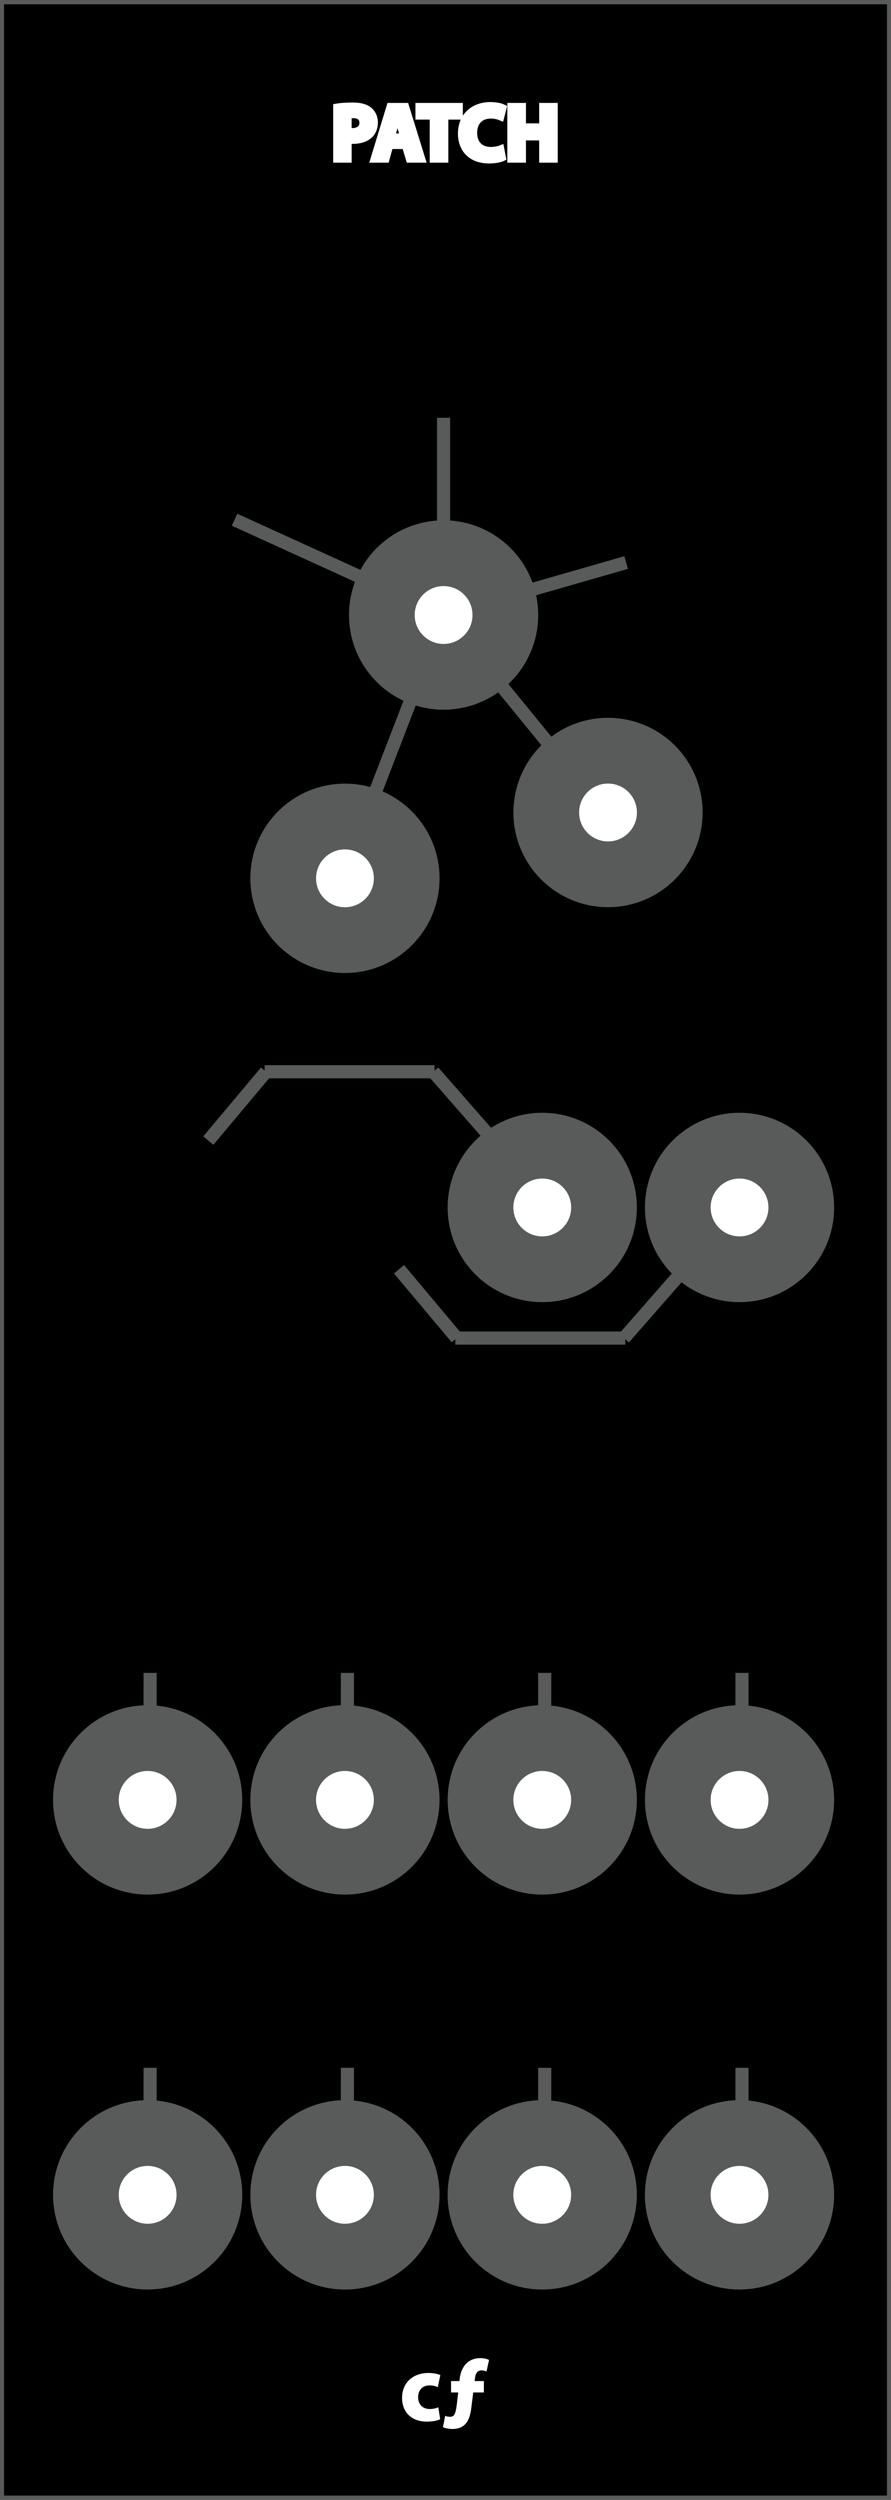 <?xml version="1.0" encoding="utf-8"?>
<!-- Generator: Adobe Illustrator 16.0.0, SVG Export Plug-In . SVG Version: 6.00 Build 0)  -->
<!DOCTYPE svg PUBLIC "-//W3C//DTD SVG 1.1//EN" "http://www.w3.org/Graphics/SVG/1.1/DTD/svg11.dtd">
<svg version="1.1"
	 id="svg4541" xmlns:sodipodi="http://sodipodi.sourceforge.net/DTD/sodipodi-0.dtd" xmlns:inkscape="http://www.inkscape.org/namespaces/inkscape" xmlns:dc="http://purl.org/dc/elements/1.1/" xmlns:cc="http://creativecommons.org/ns#" xmlns:rdf="http://www.w3.org/1999/02/22-rdf-syntax-ns#" xmlns:svg="http://www.w3.org/2000/svg" sodipodi:docname="VCA.svg" inkscape:version="0.92.2 5c3e80d, 2017-08-06"
	 xmlns="http://www.w3.org/2000/svg" xmlns:xlink="http://www.w3.org/1999/xlink" x="0px" y="0px" width="135.566px" height="380px"
	 viewBox="0 0 135.566 380" enable-background="new 0 0 135.566 380" xml:space="preserve">
<rect x="0" y="0" width="135.566" height="380" fill="#808080" stroke="none"/>
<path id="path33453" stroke="#595A5A" stroke-width="1.226" stroke-miterlimit="10" d="M0,0.043h135.566v379.914H0V0.043z"/>
<line fill="none" stroke="#595A5A" stroke-width="2" stroke-miterlimit="10" x1="22.837" y1="260.577" x2="22.84" y2="254.288"/>
<line fill="none" stroke="#595A5A" stroke-width="2" stroke-miterlimit="10" x1="52.856" y1="260.577" x2="52.859" y2="254.288"/>
<line fill="none" stroke="#595A5A" stroke-width="2" stroke-miterlimit="10" x1="82.874" y1="260.577" x2="82.878" y2="254.288"/>
<line fill="none" stroke="#595A5A" stroke-width="2" stroke-miterlimit="10" x1="112.891" y1="260.577" x2="112.895" y2="254.288"/>
<sodipodi:namedview  units="px" fit-margin-left="0" fit-margin-top="0" showgrid="false" inkscape:cy="-87.479401" inkscape:cx="-640.37084" inkscape:zoom="0.49497475" borderopacity="1.0" bordercolor="#666666" pagecolor="#ffffff" id="base" inkscape:pageshadow="2" fit-margin-right="0" inkscape:window-maximized="0" inkscape:document-units="mm" inkscape:pageopacity="0.0" inkscape:window-width="2560" inkscape:window-height="1422" inkscape:window-y="18" inkscape:window-x="0" fit-margin-bottom="0" inkscape:current-layer="g13224">
	</sodipodi:namedview>
<g>
	<path fill="#FFFFFF" stroke="#FFFFFF" stroke-width="0.25" stroke-miterlimit="10" d="M66.833,367.67
		c-0.378,0.168-1.092,0.309-1.896,0.309c-2.224,0-3.639-1.346-3.639-3.502c0-2.004,1.373-3.643,3.933-3.643
		c0.562,0,1.177,0.1,1.625,0.268l-0.336,1.582c-0.263-0.104-0.641-0.211-1.19-0.211c-1.12,0-1.849,0.799-1.835,1.92
		c0,1.26,0.841,1.92,1.877,1.92c0.505,0,0.896-0.086,1.22-0.211L66.833,367.67z"/>
	<path fill="#FFFFFF" stroke="#FFFFFF" stroke-width="0.25" stroke-miterlimit="10" d="M68.749,362.066h1.273l0.042-0.448
		c0.104-0.938,0.63-3.039,3.039-3.039c0.478,0,0.911,0.098,1.163,0.224l-0.336,1.514c-0.169-0.062-0.396-0.127-0.659-0.127
		c-0.7,0-1.036,0.506-1.12,1.271l-0.084,0.605h1.43v1.479h-1.604l-0.312,2.493c-0.211,1.709-0.785,3.062-2.771,3.062
		c-0.575-0.015-1.064-0.125-1.274-0.231l0.294-1.479c0.21,0.084,0.438,0.105,0.658,0.105c0.7-0.021,0.938-0.396,1.14-1.982
		l0.229-1.968h-1.104v-1.479h-0.004V362.066z"/>
</g>
<line fill="none" stroke="#595A5A" stroke-width="2" stroke-miterlimit="10" x1="52.23" y1="133.031" x2="67.492" y2="93.486"/>
<line fill="none" stroke="#595A5A" stroke-width="2" stroke-miterlimit="10" x1="69.276" y1="203.398" x2="95.134" y2="203.398"/>
<line fill="none" stroke="#595A5A" stroke-width="2" stroke-miterlimit="10" x1="94.946" y1="203.398" x2="103.126" y2="194.059"/>
<g>
	<path fill="#FFFFFF" stroke="#FFFFFF" stroke-miterlimit="10" d="M51.193,16.253c0.562-0.096,1.354-0.168,2.471-0.168
		c1.127,0,1.934,0.216,2.471,0.647c0.519,0.408,0.863,1.08,0.863,1.871s-0.264,1.463-0.744,1.919
		c-0.624,0.588-1.547,0.852-2.626,0.852c-0.237,0-0.456-0.012-0.624-0.036v2.891h-1.811V16.253z M53.004,19.923
		c0.156,0.036,0.351,0.048,0.612,0.048c0.971,0,1.571-0.492,1.571-1.319c0-0.743-0.519-1.187-1.43-1.187
		c-0.369,0-0.621,0.036-0.756,0.072L53.004,19.923L53.004,19.923z"/>
	<path fill="#FFFFFF" stroke="#FFFFFF" stroke-miterlimit="10" d="M59.327,22.154l-0.576,2.075h-1.895l2.47-8.083h2.399l2.507,8.083
		h-1.967l-0.624-2.075H59.327z M61.379,20.787l-0.504-1.715c-0.144-0.479-0.288-1.079-0.408-1.559h-0.021
		c-0.12,0.48-0.24,1.091-0.372,1.559l-0.479,1.715H61.379z"/>
	<path fill="#FFFFFF" stroke="#FFFFFF" stroke-miterlimit="10" d="M65.88,17.681h-2.171v-1.535h6.213v1.535h-2.207v6.548H65.88
		V17.681z"/>
	<path fill="#FFFFFF" stroke="#FFFFFF" stroke-miterlimit="10" d="M76.485,24.001c-0.336,0.168-1.092,0.348-2.075,0.348
		c-2.794,0-4.233-1.739-4.233-4.042c0-2.758,1.97-4.293,4.413-4.293c0.948,0,1.667,0.192,1.991,0.36l-0.372,1.451
		c-0.371-0.156-0.888-0.3-1.535-0.3c-1.448,0-2.575,0.875-2.575,2.674c0,1.619,0.959,2.639,2.591,2.639
		c0.552,0,1.163-0.12,1.521-0.264L76.485,24.001z"/>
	<path fill="#FFFFFF" stroke="#FFFFFF" stroke-miterlimit="10" d="M79.524,16.146v3.106h3.01v-3.106h1.823v8.083h-1.823v-3.382
		h-3.01v3.382h-1.835v-8.083H79.524z"/>
</g>
<circle fill="#FFFFFF" stroke="#595A5A" stroke-width="10" stroke-miterlimit="10" cx="22.463" cy="273.597" r="9.396"/>
<circle fill="#FFFFFF" stroke="#595A5A" stroke-width="10" stroke-miterlimit="10" cx="52.482" cy="273.597" r="9.396"/>
<circle fill="#FFFFFF" stroke="#595A5A" stroke-width="10" stroke-miterlimit="10" cx="82.504" cy="273.597" r="9.396"/>
<circle fill="#FFFFFF" stroke="#595A5A" stroke-width="10" stroke-miterlimit="10" cx="112.521" cy="273.597" r="9.396"/>
<line fill="none" stroke="#595A5A" stroke-width="2" stroke-miterlimit="10" x1="22.837" y1="320.611" x2="22.84" y2="314.323"/>
<line fill="none" stroke="#595A5A" stroke-width="2" stroke-miterlimit="10" x1="52.856" y1="320.611" x2="52.859" y2="314.323"/>
<line fill="none" stroke="#595A5A" stroke-width="2" stroke-miterlimit="10" x1="82.874" y1="320.611" x2="82.878" y2="314.323"/>
<line fill="none" stroke="#595A5A" stroke-width="2" stroke-miterlimit="10" x1="112.891" y1="320.611" x2="112.895" y2="314.323"/>
<circle fill="#FFFFFF" stroke="#595A5A" stroke-width="10" stroke-miterlimit="10" cx="22.465" cy="333.632" r="9.396"/>
<circle fill="#FFFFFF" stroke="#595A5A" stroke-width="10" stroke-miterlimit="10" cx="52.484" cy="333.632" r="9.396"/>
<circle fill="#FFFFFF" stroke="#595A5A" stroke-width="10" stroke-miterlimit="10" cx="82.5" cy="333.632" r="9.396"/>
<circle fill="#FFFFFF" stroke="#595A5A" stroke-width="10" stroke-miterlimit="10" cx="112.517" cy="333.632" r="9.396"/>
<line fill="none" stroke="#595A5A" stroke-width="2" stroke-miterlimit="10" x1="60.708" y1="192.934" x2="69.496" y2="203.398"/>
<line fill="none" stroke="#595A5A" stroke-width="2" stroke-miterlimit="10" x1="66.116" y1="162.914" x2="40.258" y2="162.914"/>
<line fill="none" stroke="#595A5A" stroke-width="2" stroke-miterlimit="10" x1="74.109" y1="172.256" x2="65.928" y2="162.914"/>
<line fill="none" stroke="#595A5A" stroke-width="2" stroke-miterlimit="10" x1="40.477" y1="162.914" x2="31.689" y2="173.381"/>
<circle fill="#FFFFFF" stroke="#595A5A" stroke-width="10" stroke-miterlimit="10" cx="82.504" cy="183.543" r="9.396"/>
<circle fill="#FFFFFF" stroke="#595A5A" stroke-width="10" stroke-miterlimit="10" cx="112.521" cy="183.543" r="9.396"/>
<line fill="none" stroke="#595A5A" stroke-width="2" stroke-miterlimit="10" x1="92.509" y1="124.115" x2="67.492" y2="93.486"/>
<line fill="none" stroke="#595A5A" stroke-width="2" stroke-miterlimit="10" x1="95.27" y1="85.509" x2="67.492" y2="93.486"/>
<line fill="none" stroke="#595A5A" stroke-width="2" stroke-miterlimit="10" x1="67.492" y1="63.503" x2="67.492" y2="93.486"/>
<line fill="none" stroke="#595A5A" stroke-width="2" stroke-miterlimit="10" x1="35.691" y1="79.002" x2="67.492" y2="93.486"/>
<circle fill="#FFFFFF" stroke="#595A5A" stroke-width="10" stroke-miterlimit="10" cx="52.485" cy="133.511" r="9.396"/>
<circle fill="#FFFFFF" stroke="#595A5A" stroke-width="10" stroke-miterlimit="10" cx="92.51" cy="123.505" r="9.396"/>
<circle fill="#FFFFFF" stroke="#595A5A" stroke-width="10" stroke-miterlimit="10" cx="67.494" cy="93.486" r="9.396"/>
</svg>
